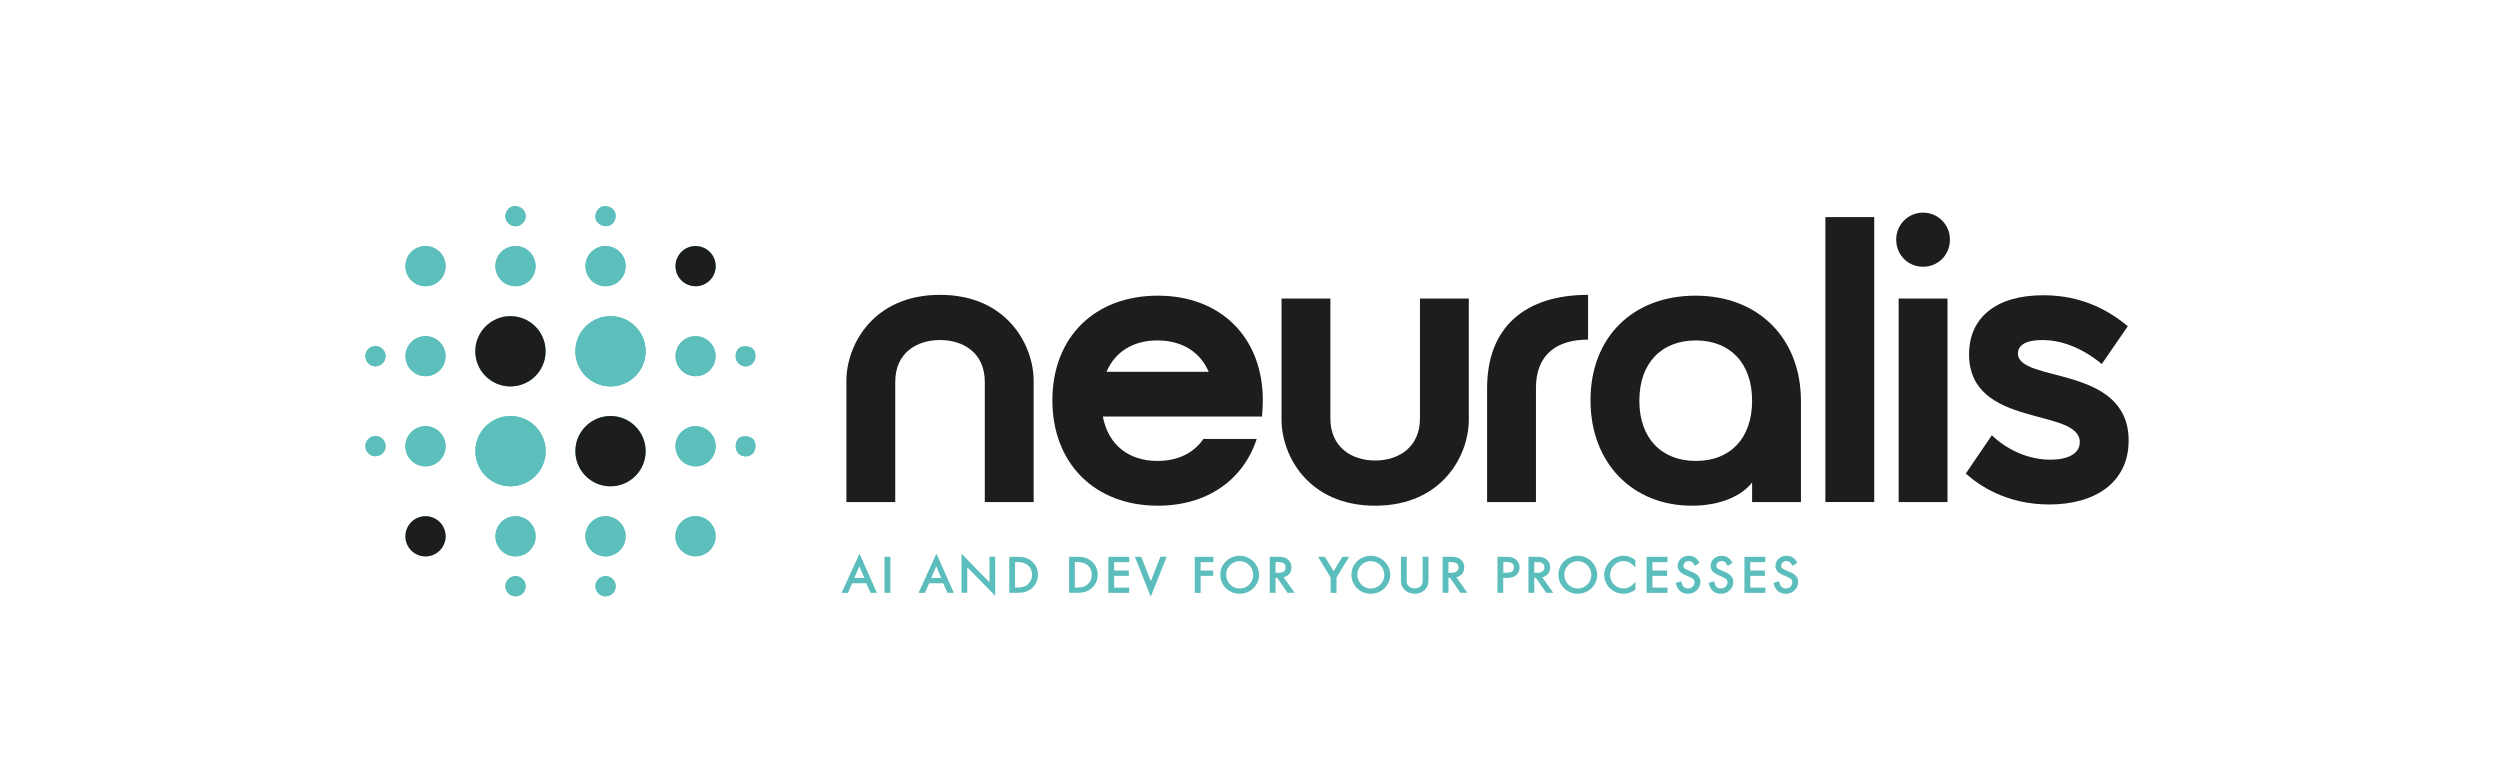 <?xml version="1.0" encoding="UTF-8"?>
<svg id="a" data-name="Calque 1" xmlns="http://www.w3.org/2000/svg" viewBox="0 0 368.5 113.39">
  <defs>
    <style>
      .b {
        fill: #1d1d1b;
      }

      .c {
        fill: #1d1e1b;
      }

      .d {
        fill: #5dbfbc;
      }

      .e {
        fill: #5cbebc;
      }
    </style>
  </defs>
  <g>
    <path class="b" d="M152.36,56.12v17.88h-7.2v-17.7c0-4.26-3.12-6.18-6.6-6.18s-6.6,1.92-6.6,6.18v17.7h-7.2v-17.88c0-5.22,3.9-12.66,13.8-12.66s13.8,7.44,13.8,12.66Z"/>
    <path class="b" d="M177.38,64.7h7.86c-1.98,6.06-7.32,9.84-14.58,9.84-9.3,0-15.54-6.24-15.54-15.54s6.24-15.42,15.54-15.42,15.48,6.18,15.48,15.42c0,.84-.06,1.62-.12,2.4h-23.46c.78,4.14,3.78,6.54,8.04,6.54,3,0,5.34-1.14,6.78-3.24ZM178.16,54.8c-1.26-2.94-3.96-4.62-7.56-4.62s-6.24,1.68-7.5,4.62h15.06Z"/>
    <path class="b" d="M188.9,61.88v-17.88h7.2v17.7c0,4.2,3.12,6.18,6.6,6.18s6.6-1.98,6.6-6.18v-17.7h7.2v17.88c0,5.22-3.9,12.66-13.8,12.66s-13.8-7.44-13.8-12.66Z"/>
    <path class="b" d="M234.08,43.46v6.6c-4.8,0-7.68,2.34-7.68,7.14v16.8h-7.2v-16.8c0-9.12,5.76-13.74,14.88-13.74Z"/>
    <path class="b" d="M265.46,59.12v14.88h-7.2v-2.88c-1.44,1.86-4.5,3.42-8.88,3.42-8.7,0-14.94-6.24-14.94-15.54s6.24-15.42,15.48-15.42,15.54,6.24,15.54,15.54ZM249.98,50.18c-5.04,0-8.34,3.3-8.34,8.88s3.3,8.88,8.34,8.88,8.28-3.3,8.28-8.88-3.3-8.88-8.28-8.88Z"/>
    <path class="b" d="M269.06,32h7.2v42h-7.2v-42Z"/>
    <path class="b" d="M283.46,31.34c2.22,0,3.96,1.8,3.96,3.96,0,2.28-1.74,4.02-3.96,4.02s-3.96-1.74-3.96-4.02c0-2.16,1.74-3.96,3.96-3.96ZM279.86,44h7.2v30h-7.2v-30Z"/>
    <path class="b" d="M313.76,64.94c0,6.12-4.86,9.42-11.7,9.42-6.36,0-10.44-2.88-12.3-4.56l3.84-5.64c2.52,2.4,5.7,3.6,8.64,3.6,2.46,0,4.32-.84,4.32-2.58,0-5.16-16.32-1.98-16.32-12.96,0-5.52,4.14-8.7,10.92-8.7,5.94,0,9.84,2.4,12.48,4.56l-3.84,5.58c-3.18-2.64-6.3-3.54-8.76-3.54s-3.6.78-3.6,1.98c0,4.38,16.32,1.62,16.32,12.84Z"/>
  </g>
  <g>
    <path class="e" d="M125.62,85.97l-.63,1.42h-.94l2.64-5.78,2.57,5.78h-.94l-.63-1.42h-2.08ZM126.67,83.46l-.75,1.73h1.48l-.74-1.73Z"/>
    <path class="e" d="M131.24,87.38h-.86v-5.31h.86v5.31Z"/>
    <path class="e" d="M136.96,85.97l-.63,1.42h-.94l2.64-5.78,2.57,5.78h-.94l-.63-1.42h-2.08ZM138.01,83.46l-.75,1.73h1.48l-.74-1.73Z"/>
    <path class="e" d="M141.73,81.62l4.12,4.21v-3.77s.84,0,.84,0v5.76l-4.12-4.2v3.75s-.84,0-.84,0v-5.76Z"/>
    <path class="e" d="M148.77,82.07h1.25c.88,0,1.48.18,2.02.62.62.49.95,1.21.95,2.03s-.34,1.54-.98,2.05c-.54.43-1.12.61-1.99.61h-1.25v-5.31ZM150.05,86.6c.62,0,1.04-.13,1.41-.43.42-.35.66-.86.66-1.44,0-1.15-.81-1.88-2.08-1.88h-.42v3.75h.42Z"/>
    <path class="e" d="M157.58,82.07h1.25c.88,0,1.48.18,2.02.62.62.49.95,1.21.95,2.03s-.34,1.54-.98,2.05c-.54.43-1.12.61-1.99.61h-1.25v-5.31ZM158.86,86.6c.62,0,1.04-.13,1.41-.43.42-.35.66-.86.66-1.44,0-1.15-.81-1.88-2.08-1.88h-.42v3.75h.42Z"/>
    <path class="e" d="M164.23,82.85v1.25h2.16v.78h-2.16v1.73h2.22v.78h-3.08v-5.31h3.08v.78h-2.22Z"/>
    <path class="e" d="M169.63,85.67l1.41-3.6h.93l-2.35,5.88-2.34-5.88h.94l1.41,3.6Z"/>
    <path class="e" d="M176.97,82.85v1.25h1.85v.78h-1.85v2.51h-.86v-5.31h2.75v.78h-1.89Z"/>
    <path class="e" d="M185.59,84.73c0,1.55-1.29,2.79-2.88,2.79s-2.84-1.26-2.84-2.83,1.32-2.77,2.86-2.77,2.86,1.27,2.86,2.81ZM180.74,84.7c0,1.14.88,2.05,1.98,2.05s2-.9,2-2.01-.89-2.03-1.99-2.03-1.99.9-1.99,1.99Z"/>
    <path class="e" d="M190.83,87.38h-1.05l-1.52-2.21h-.24v2.21h-.86v-5.31h1.2c.64,0,1.03.08,1.35.3.41.26.65.74.65,1.27,0,.73-.43,1.28-1.16,1.45l1.63,2.29ZM188.46,84.43c.68,0,1.04-.28,1.04-.8s-.34-.78-1.05-.78h-.43v1.58h.45Z"/>
    <path class="e" d="M194.29,82.07h1l1.28,2.13,1.3-2.13h1l-1.87,3.05v2.27h-.87v-2.27l-1.85-3.05Z"/>
    <path class="e" d="M204.92,84.73c0,1.55-1.29,2.79-2.88,2.79s-2.84-1.26-2.84-2.83,1.32-2.77,2.86-2.77,2.86,1.27,2.86,2.81ZM200.07,84.7c0,1.14.88,2.05,1.98,2.05s2-.9,2-2.01-.89-2.03-1.99-2.03-1.99.9-1.99,1.99Z"/>
    <path class="e" d="M207.34,85.29c0,.53.04.74.16.95.18.29.62.5,1.03.5s.83-.22,1.01-.5c.12-.2.16-.42.16-.95v-3.23h.86v3.37c0,.59-.11.97-.37,1.32-.37.48-1,.77-1.65.77s-1.29-.29-1.67-.77c-.27-.35-.37-.73-.37-1.32v-3.37h.86v3.23Z"/>
    <path class="e" d="M216.31,87.38h-1.05l-1.52-2.21h-.24v2.21h-.86v-5.31h1.19c.64,0,1.03.08,1.35.3.41.26.65.74.65,1.27,0,.73-.43,1.28-1.16,1.45l1.63,2.29ZM213.94,84.43c.68,0,1.04-.28,1.04-.8s-.34-.78-1.05-.78h-.43v1.58h.45Z"/>
    <path class="e" d="M221.59,87.38h-.86v-5.31h1.3c.68,0,1.09.11,1.42.4.34.28.54.71.54,1.16,0,.96-.71,1.56-1.83,1.56h-.58v2.2ZM222.15,84.42c.65,0,1-.28,1-.79s-.34-.78-1.05-.78h-.51v1.57h.56Z"/>
    <path class="e" d="M228.96,87.38h-1.05l-1.52-2.21h-.24v2.21h-.86v-5.31h1.2c.64,0,1.03.08,1.35.3.41.26.65.74.65,1.27,0,.73-.43,1.28-1.16,1.45l1.63,2.29ZM226.6,84.43c.68,0,1.04-.28,1.04-.8s-.34-.78-1.05-.78h-.43v1.58h.45Z"/>
    <path class="e" d="M235.43,84.73c0,1.55-1.29,2.79-2.88,2.79s-2.84-1.26-2.84-2.83,1.32-2.77,2.86-2.77,2.86,1.27,2.86,2.81ZM230.58,84.7c0,1.14.88,2.05,1.98,2.05s2-.9,2-2.01-.89-2.03-1.99-2.03-1.99.9-1.99,1.99Z"/>
    <path class="e" d="M241.06,83.66c-.65-.7-1.13-.96-1.76-.96-1.07,0-1.97.92-1.97,2.04s.89,2,1.98,2c.6,0,1.09-.26,1.75-.95v1.12c-.6.43-1.12.61-1.75.61-1.56,0-2.85-1.26-2.85-2.78s1.29-2.82,2.88-2.82c.62,0,1.12.19,1.71.62v1.12Z"/>
    <path class="e" d="M243.57,82.85v1.25h2.16v.78h-2.16v1.73h2.22v.78h-3.08v-5.31h3.08v.78h-2.22Z"/>
    <path class="e" d="M249.81,83.41l-.04-.07c-.3-.52-.47-.64-.87-.64-.43,0-.76.31-.76.72,0,.18.08.31.27.43q.18.11.91.41c.93.38,1.32.83,1.32,1.52,0,.97-.81,1.74-1.83,1.74-.95,0-1.58-.55-1.81-1.61l.83-.23c.12.73.43,1.06,1.01,1.06.52,0,.93-.41.93-.91,0-.28-.11-.47-.37-.61q-.19-.12-.93-.43c-.83-.35-1.18-.76-1.18-1.38,0-.84.71-1.49,1.64-1.49.7,0,1.18.31,1.58,1.03l-.69.46Z"/>
    <path class="e" d="M254.66,83.41l-.04-.07c-.3-.52-.47-.64-.87-.64-.43,0-.76.31-.76.72,0,.18.08.31.27.43q.18.11.91.41c.93.38,1.32.83,1.32,1.52,0,.97-.81,1.74-1.83,1.74-.95,0-1.58-.55-1.81-1.61l.83-.23c.12.73.43,1.06,1.01,1.06.52,0,.93-.41.93-.91,0-.28-.11-.47-.37-.61q-.19-.12-.93-.43c-.83-.35-1.18-.76-1.18-1.38,0-.84.71-1.49,1.64-1.49.7,0,1.18.31,1.58,1.03l-.69.46Z"/>
    <path class="e" d="M257.99,82.85v1.25h2.16v.78h-2.16v1.73h2.22v.78h-3.08v-5.31h3.08v.78h-2.22Z"/>
    <path class="e" d="M264.22,83.41l-.04-.07c-.3-.52-.47-.64-.87-.64-.43,0-.76.31-.76.72,0,.18.08.31.27.43q.18.11.91.41c.93.38,1.32.83,1.32,1.52,0,.97-.81,1.74-1.83,1.74-.95,0-1.58-.55-1.81-1.61l.83-.23c.12.73.43,1.06,1.01,1.06.52,0,.93-.41.93-.91,0-.28-.11-.47-.37-.61q-.19-.12-.93-.43c-.83-.35-1.18-.76-1.18-1.38,0-.84.71-1.49,1.64-1.49.7,0,1.18.31,1.58,1.03l-.69.46Z"/>
  </g>
  <g>
    <path class="d" d="M75.49,30.45c-.49.11-.96.81-1,1.3-.09,1.22,1.33,2.05,2.34,1.32,1.37-1,.45-3.02-1.34-2.62ZM88.76,30.45c-.49.11-.96.81-1,1.3-.12,1.61,2.17,2.21,2.82.78.59-1.28-.48-2.38-1.82-2.08ZM65.68,39.23c0-1.63-1.32-2.96-2.96-2.96s-2.96,1.32-2.96,2.96,1.32,2.96,2.96,2.96,2.96-1.32,2.96-2.96ZM78.94,39.23c0-1.63-1.32-2.96-2.96-2.96s-2.96,1.32-2.96,2.96,1.32,2.96,2.96,2.96,2.96-1.32,2.96-2.96ZM92.22,39.23c0-1.63-1.32-2.96-2.96-2.96s-2.96,1.32-2.96,2.96,1.32,2.96,2.96,2.96,2.96-1.32,2.96-2.96ZM105.49,39.23c0-1.63-1.32-2.96-2.96-2.96s-2.96,1.32-2.96,2.96,1.32,2.96,2.96,2.96,2.96-1.32,2.96-2.96ZM80.42,51.78c0-2.86-2.32-5.18-5.18-5.18s-5.18,2.32-5.18,5.18,2.32,5.18,5.18,5.18,5.18-2.32,5.18-5.18ZM95.17,51.78c0-2.86-2.32-5.18-5.18-5.18s-5.18,2.32-5.18,5.18,2.32,5.18,5.18,5.18,5.18-2.32,5.18-5.18ZM65.67,52.5c0-1.63-1.32-2.95-2.95-2.95s-2.95,1.32-2.95,2.95,1.32,2.95,2.95,2.95,2.95-1.32,2.95-2.95ZM105.48,52.5c0-1.63-1.32-2.95-2.95-2.95s-2.95,1.32-2.95,2.95,1.32,2.95,2.95,2.95,2.95-1.32,2.95-2.95ZM56.83,52.5c0-.82-.67-1.49-1.49-1.49s-1.49.67-1.49,1.49.67,1.49,1.49,1.49,1.49-.67,1.49-1.49ZM109.34,51.11c-.88.22-1.18,1.56-.62,2.28,1.05,1.34,3.02.34,2.56-1.45-.21-.8-1.23-1.01-1.94-.83ZM80.43,66.5c0-2.86-2.32-5.18-5.18-5.18s-5.18,2.32-5.18,5.18,2.32,5.18,5.18,5.18,5.18-2.32,5.18-5.18ZM95.17,66.5c0-2.86-2.32-5.18-5.18-5.18s-5.18,2.32-5.18,5.18,2.32,5.18,5.18,5.18,5.18-2.32,5.18-5.18ZM65.68,65.78c0-1.64-1.33-2.96-2.96-2.96s-2.96,1.33-2.96,2.96,1.33,2.96,2.96,2.96,2.96-1.33,2.96-2.96ZM105.49,65.78c0-1.64-1.33-2.96-2.96-2.96s-2.96,1.33-2.96,2.96,1.33,2.96,2.96,2.96,2.96-1.33,2.96-2.96ZM56.84,65.76c0-.83-.67-1.49-1.49-1.49s-1.49.67-1.49,1.49.67,1.49,1.49,1.49,1.49-.67,1.49-1.49ZM109.34,64.37c-1.18.3-1.24,2.47.1,2.83s2.22-.8,1.81-2.06c-.24-.75-1.24-.94-1.91-.77ZM65.68,79.05c0-1.63-1.33-2.96-2.96-2.96s-2.96,1.33-2.96,2.96,1.33,2.96,2.96,2.96,2.96-1.33,2.96-2.96ZM78.95,79.05c0-1.63-1.33-2.96-2.96-2.96s-2.96,1.33-2.96,2.96,1.33,2.96,2.96,2.96,2.96-1.33,2.96-2.96ZM92.21,79.05c0-1.63-1.33-2.96-2.96-2.96s-2.96,1.33-2.96,2.96,1.33,2.96,2.96,2.96,2.96-1.33,2.96-2.96ZM105.48,79.04c0-1.63-1.33-2.96-2.96-2.96s-2.96,1.33-2.96,2.96,1.33,2.96,2.96,2.96,2.96-1.33,2.96-2.96ZM77.48,86.41c0-.82-.67-1.49-1.49-1.49s-1.49.67-1.49,1.49.67,1.49,1.49,1.49,1.49-.67,1.49-1.49ZM90.75,86.41c0-.82-.67-1.49-1.49-1.49s-1.49.67-1.49,1.49.67,1.49,1.49,1.49,1.49-.67,1.49-1.49Z"/>
    <circle class="c" cx="89.99" cy="66.5" r="5.18"/>
    <circle class="d" cx="102.53" cy="65.78" r="2.96"/>
    <circle class="d" cx="102.52" cy="79.04" r="2.96"/>
    <circle class="c" cx="62.72" cy="79.05" r="2.96"/>
    <circle class="c" cx="102.53" cy="39.23" r="2.96"/>
    <g>
      <circle class="d" cx="62.72" cy="39.23" r="2.96"/>
      <circle class="d" cx="62.72" cy="52.5" r="2.95"/>
    </g>
    <g>
      <circle class="d" cx="89.99" cy="51.78" r="5.18"/>
      <g>
        <circle class="d" cx="89.26" cy="39.23" r="2.96"/>
        <path class="d" d="M88.76,30.45c1.35-.3,2.41.8,1.82,2.08-.66,1.43-2.94.83-2.82-.78.04-.49.5-1.19,1-1.3Z"/>
      </g>
    </g>
    <g>
      <circle class="d" cx="75.25" cy="66.5" r="5.18"/>
      <circle class="d" cx="62.72" cy="65.78" r="2.96"/>
      <circle class="d" cx="55.34" cy="65.76" r="1.49"/>
    </g>
    <g>
      <circle class="d" cx="75.99" cy="39.23" r="2.96"/>
      <path class="d" d="M75.49,30.45c1.79-.4,2.71,1.62,1.34,2.62-1.01.74-2.43-.1-2.34-1.32.04-.49.5-1.19,1-1.3Z"/>
    </g>
    <path class="d" d="M109.34,64.37c.68-.17,1.67.02,1.91.77.41,1.26-.48,2.42-1.81,2.06s-1.29-2.53-.1-2.83Z"/>
    <g>
      <circle class="d" cx="75.99" cy="79.05" r="2.96"/>
      <circle class="d" cx="75.99" cy="86.41" r="1.49"/>
    </g>
    <g>
      <circle class="d" cx="102.52" cy="52.5" r="2.95"/>
      <path class="d" d="M109.34,51.11c.7-.18,1.73.03,1.94.83.47,1.79-1.51,2.79-2.56,1.45-.56-.72-.26-2.05.62-2.28Z"/>
    </g>
    <g>
      <circle class="d" cx="89.25" cy="79.05" r="2.96"/>
      <circle class="d" cx="89.26" cy="86.41" r="1.49"/>
    </g>
    <g>
      <circle class="c" cx="75.24" cy="51.78" r="5.18"/>
      <circle class="d" cx="55.34" cy="52.5" r="1.49"/>
    </g>
  </g>
</svg>